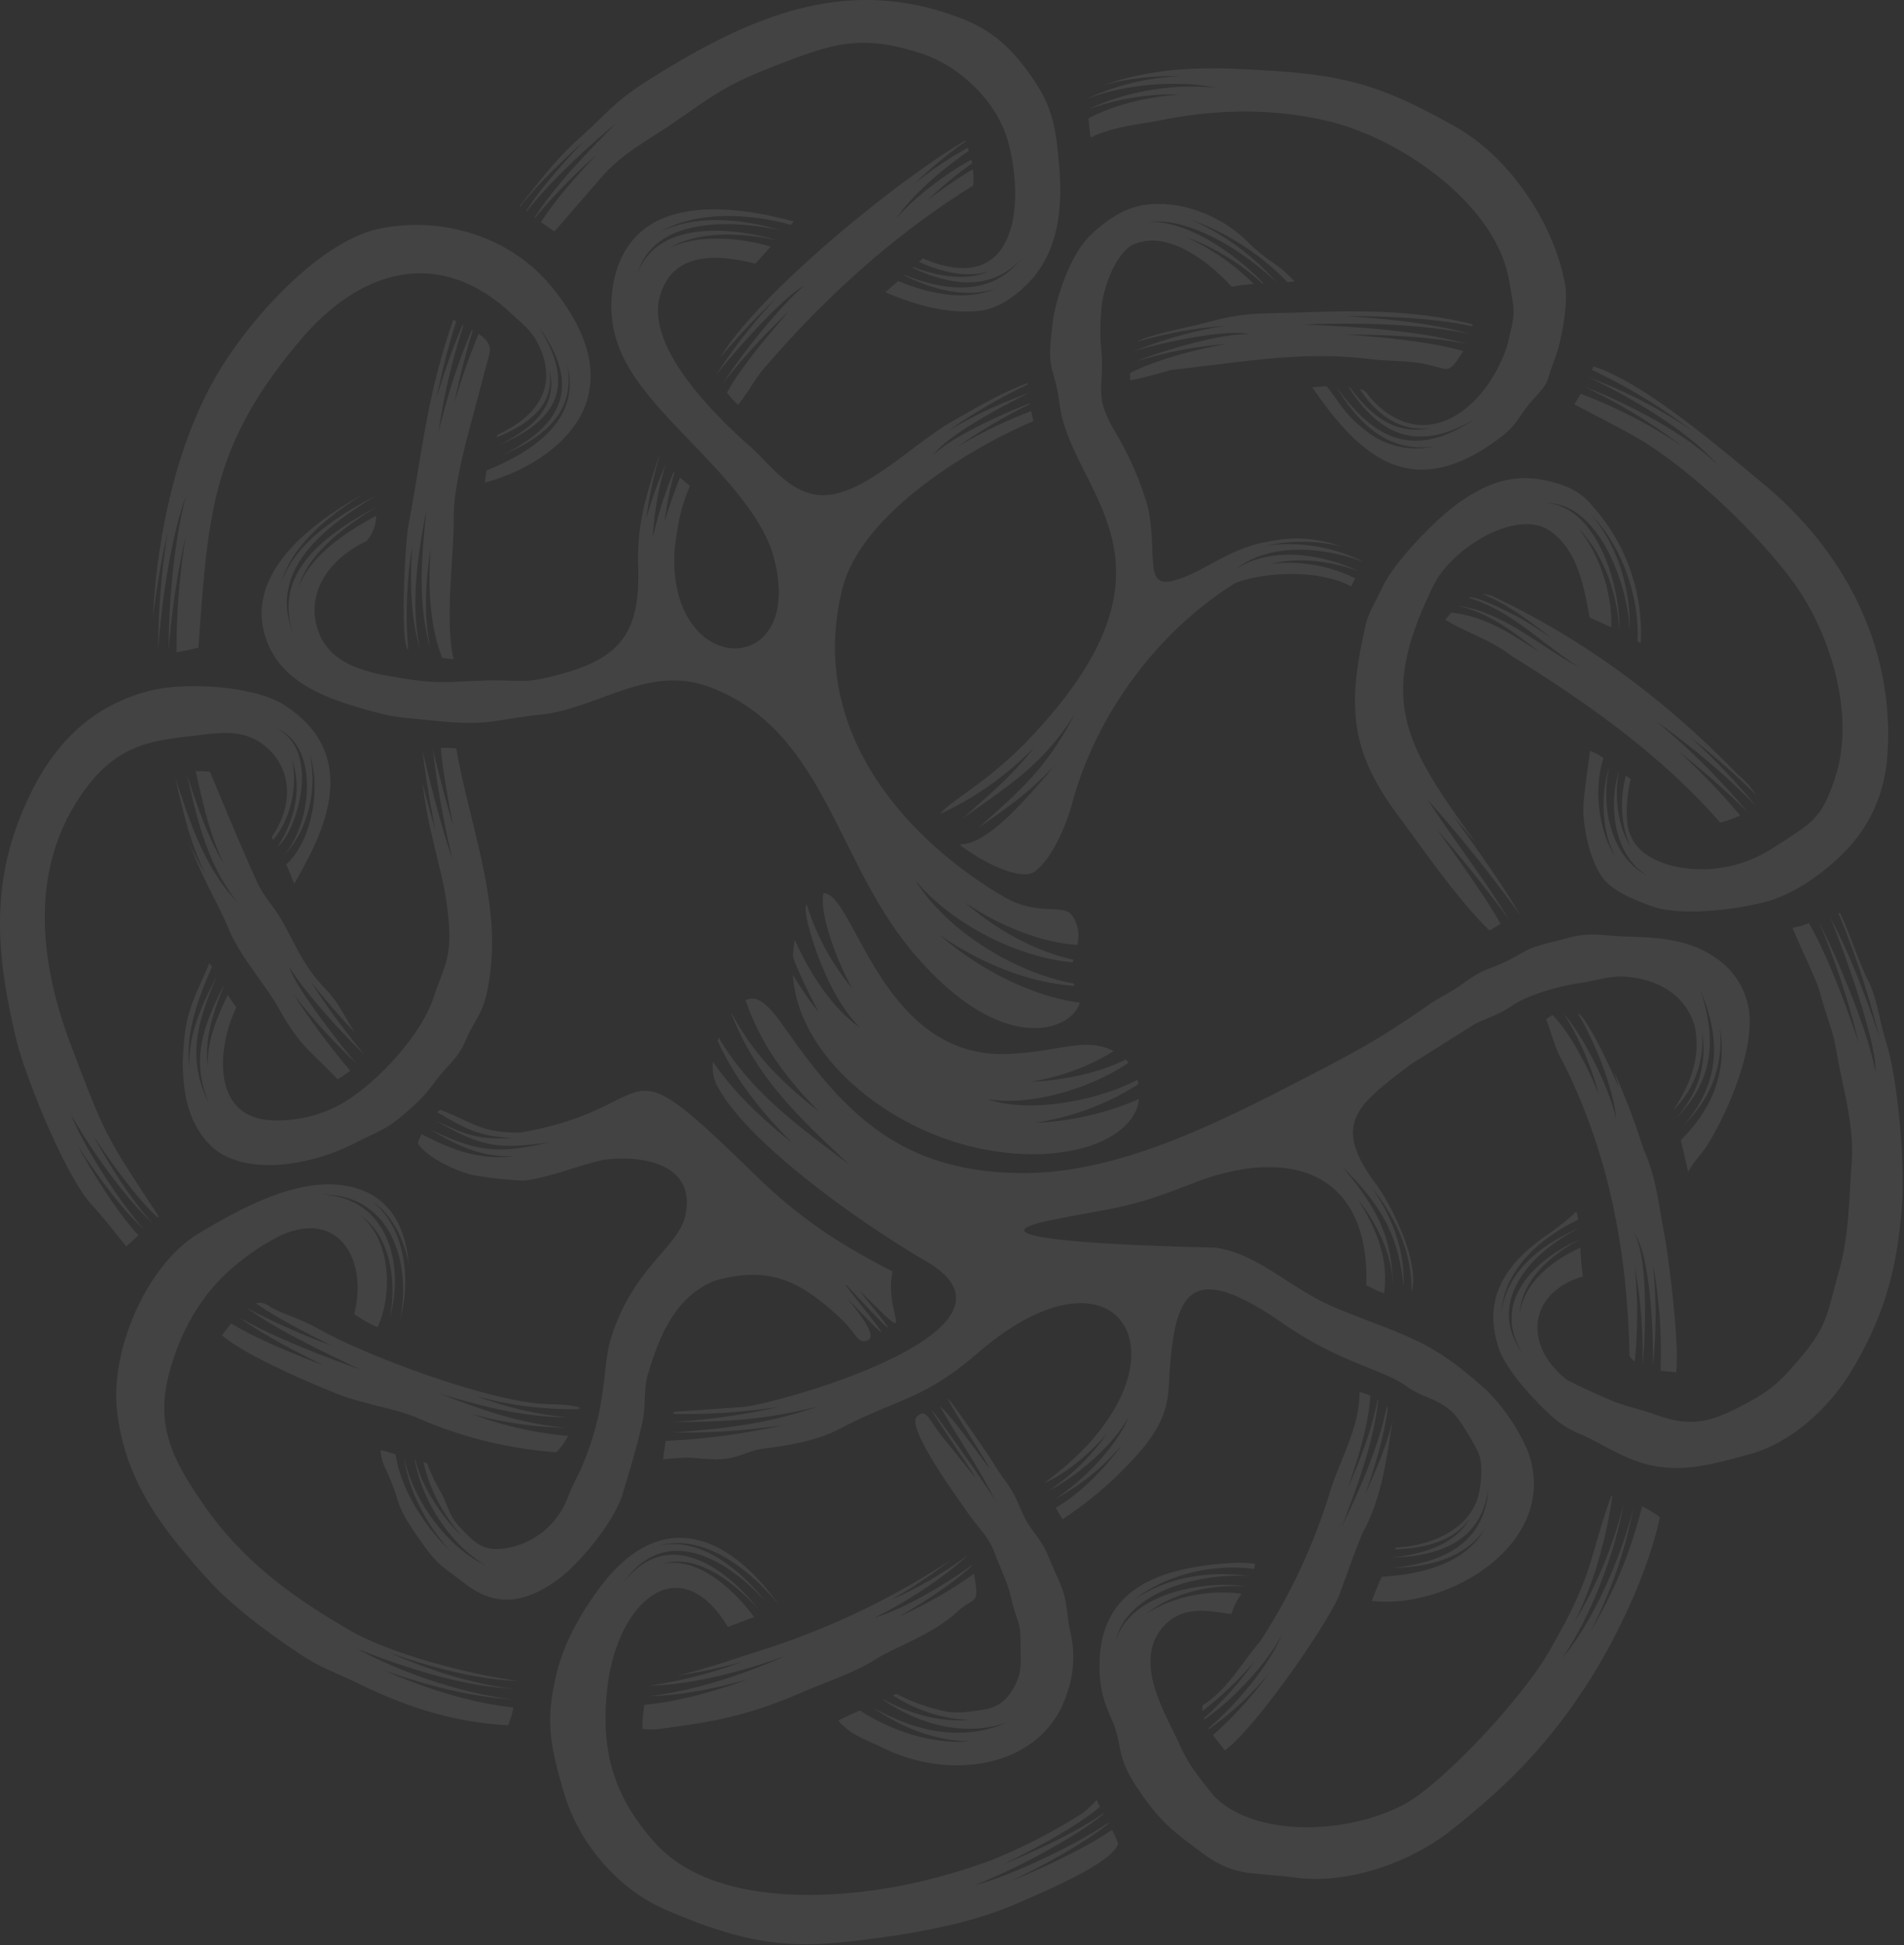 <svg xmlns="http://www.w3.org/2000/svg" width="1200" height="1226"><rect width="100%" height="100%" fill="#333333" stroke="none"/><path d="M557.928 184.156a307.056 307.056 0 008.114-7.011c18.312 7.58 41.493 13.128 61.076 4.954-18.934 6.172-40.167 0-57.207-8.472l.27-.271c25.317 10.015 53.907 13.995 73.03-9.744-18.934 20.49-45.224 16.051-68.026 5.197l.459-.46c14.255 5.413 32.702 9.257 47.498 2.707-14.336 4.439-30.998 0-43.954-6.037l2.434-2.165c57.829 24.821 64.538-31.128 54.097-72.189-6.519-25.525-28.915-47.477-53.285-56.409-37.868-12.452-54.936-7.904-90.775 6.009-32.457 12.56-37.57 16.647-65.781 36.19-17.636 12.233-34.622 20.408-48.417 37.136l-28.022 32.319c-2.704-1.868-5.653-3.817-8.466-5.847 8.709-14.183 25.345-32.237 34.812-42.387a363.737 363.737 0 00-38.598 39.653l-.271-.189c12.55-19.922 35.162-43.308 51.554-59.549-18.338 15.13-41.546 36.542-56.53 55.705l-.299-.216c9.576-15.132 23.992-30.993 35.975-43.769-11.874 10.828-28.59 26.499-39.734 40.818l-.378-.298c13.523-16.619 22.098-28.853 38.273-43.307 16.661-14.996 21.638-22.521 42.006-35.487 65.646-41.521 126.802-67.668 199.481-38.896 20.205 8.121 31.89 20.22 44.062 37.895 12.848 18.948 14.173 32.238 16.229 54.488 2.029 24.36.243 50.129-15.878 69.861-8.114 9.663-21.233 20.112-34.107 21.491-20.341 2.247-41.357-3.789-59.642-11.72zm51.689 796.302c-14.227 13.751-41.005 30.886-58.37 39.063 17.581-4.848 45.36-21.225 61.426-33.189v.46c-13.144 12.154-31.158 23.496-46.279 32.186a267.981 267.981 0 0047.443-27.07c3.624 20.301.784 14.026-9.44 23.037-14.281 13.527-33.108 20.246-50.148 29.418-15.228 9.987-32.458 15.237-48.93 22.388-33.377 14.402-54.097 18.375-89.909 23.011a42.55 42.55 0 01-10.494 0 87.352 87.352 0 011.217-15.267c21.233-1.76 45.982-8.991 65.43-16.052-19.34 5.411-41.898 10.279-62.022 10.581 27.86-3.168 60.48-14.05 85.96-25.526-25.398 9.444-59.182 18.516-86.393 18.948a278.701 278.701 0 0058.884-15.126 301.585 301.585 0 01-40.869 8.71c18.068-4.064 37.542-11.094 53.906-16.243A484.597 484.597 0 00599.177 983.3a307.73 307.73 0 01-37.867 25.198 241.952 241.952 0 0048.307-28.12zm-82.443 244.094c36.002-3.651 79.089-9.927 112.304-24.138 14.715-6.638 61.725-25.586 65.187-38.44a52.237 52.237 0 00-3.841-8.579c-16.554 11.426-44.846 24.631-63.78 32.265 19.313-9.263 45.198-23.062 61.535-36.217l-.243-.513c-19.34 13.527-62.373 34.024-84.526 39.435 22.612-8.418 62.806-29.448 81.713-44.936l-.216-.433c-16.825 11.727-43.467 24.198-62.915 31.973 17.5-8.418 45.982-23.394 60.805-36.137-.947-1.921-1.705-3.439-2.056-4.304a88.953 88.953 0 01-7.952 7.714 348.991 348.991 0 01-59.236 30.554 380.71 380.71 0 01-37.164 11.486c-50.77 13.095-134.918 20.165-173.677-22.448-27.346-30.313-34.974-60.083-30.106-99.871 6.979-54.008 45.983-86.079 75.736-36.468 5.41-2.162 11.063-4.164 16.553-6.276-12.063-16.403-35.001-38.49-57.802-33.51 22.424-7.064 46.523 13.128 60.345 28.341-22.613-28.367-57.856-51.185-84.824-16.647 25.967-37.462 64.727-15.483 89.881 12.453-15.552-19.545-41.302-42.201-68.485-35.406 29.753-8.906 59.993 16.511 76.979 37.759-32.674-46.232-76.114-63.257-114.874-9.555-13.308 18.597-21.801 35.192-26.156 53.949-6.816 29.367-3.218 44.383 4.815 72.534 9.196 32.184 33.891 61.531 64.781 74.767 37.002 15.78 66.89 24.661 107.219 20.567zm488.334-281.799l.623.136c-3.498 26.39-12.311 57.139-23.888 79.609a266.43 266.43 0 0030.943-74.304c-5.035 29.774-21.125 72.564-38.922 97.195 19.934-22.71 38.651-66.717 45.364-95.896a282.341 282.341 0 01-27.215 78.708 278.174 278.174 0 0032.461-78.844 72.399 72.399 0 0111.277 6.903c-7.146 33.888-27.045 76.165-45.983 105.402-24.885 38.459-50.012 63.713-85.661 92.025-25.724 20.336-65.295 34.215-98.024 29.78-28.266-3.761-38.057-.302-58.532-15.408-19.151-14.151-26.751-19.813-40.573-40.27-14.958-22.146-9.034-26.823-17.203-45.308a71.12 71.12 0 01-7.168-33.844c.406-49.583 41.899-60.789 82.173-63.415a90.6 90.6 0 0115.796.352 21.886 21.886 0 01-.568 3.275c-25.046-3.248-54.799 3.059-75.356 19.277 21.016-14.404 48.146-18.41 72.895-14.567-30.511-2.707-78.44 9.365-84.769 41.199 8.114-29.966 54.096-38.925 82.253-34.919-21.638-1.407-45.982 3.735-63.347 17.59 16.986-11.475 40.924-15.614 60.372-12.88a49.034 49.034 0 00-6.41 12.78c-16.229-2.304-31.62-5.663-43.899 9.142-17.853 22.066 2.704 53.998 11.278 73.087 6.357 14.05 12.172 20.356 21.423 32.204 28.698 29.589 96.535 23.202 128.101.493 25.831-18.596 67.323-63.634 83.308-91.271 28.859-49.915 24.074-55.437 39.251-98.231zm-487.144 141.729c7.763 9.333 18.447 12.391 29.131 17.621 42.547 20.788 100.079 11.747 114.875-34.457a68.714 68.714 0 002.298-38.741c-3.218-14.664-1.217-19.542-8.114-34.534-2.434-5.197-4.192-9.609-6.41-14.806-4.193-9.772-10.063-14.454-14.525-23.359-4.815-10.178-5.41-14.021-12.659-23.712-4.382-5.928-7.276-11.26-11.306-17.106-14.823-21.654-41.14-59.548-8.629-7.525 27.833 44.472-7.897-10.448-20.691-21.654 11.847 21.058 23.856 37.38 35.162 60.063-4.733-8.905-60.29-86.996-32.458-44.959 25.642 38.815 26.319 38.056-.649 4.845-9.305-11.45-10.684-19.165-16.581-13.155-6.896 7.011 27.049 53.08 32.946 61.633 5.896 8.553 12.415 14.102 16.093 24.09 4.03 10.827 8.115 18.27 10.603 29.018 3.435 15.508 5.951 12.833 5.735 29.639 0 8.74 1.108 15.619-2.949 23.816-4.761 9.585-10.062 14.885-20.935 16.514-8.115.996-15.824 2.706-24.074.815a116.923 116.923 0 01-30.348-10.963c-.676.373-1.38.704-2.055 1.056a97.269 97.269 0 0047.903 15.509c-19.07 1.428-37.057-3.983-53.638-12.783l-.406.191c23.1 15.458 50.743 23.363 78.089 14.161-29.022 12.531-58.586 5.411-85.039-9.716 18.121 12.743 39.165 21.141 61.507 21.654-24.776 1.68-48.686-6.447-69.297-19.491-4.653 1.951-9.143 3.952-13.579 6.336zm328.448-207.205c.189 22.033-11.684 41.413-18.203 61.876a375.025 375.025 0 01-44.224 95.173c-11.902 13.859-20.747 30.715-36.516 40.601a17.122 17.122 0 000 3.521 221.792 221.792 0 0032.945-31.46 209.796 209.796 0 01-32.052 36.005c0 .242.163.513.27.785 17.934-12.099 40.573-36.519 49.093-53.978-8.114 20.034-29.05 44.554-46.523 59.55l.297.513a192.068 192.068 0 0038.247-35.674 241.6 241.6 0 01-35.677 39.435c2.435 3.359 5.166 6.527 7.547 9.585 19.313-14.151 63.806-78.337 71.975-97.604 4.842-13.264 9.413-26.663 14.903-39.682 12.118-21.844 14.878-46.692 18.935-70.917-3.841 16.457-10.82 31.831-17.527 47.206 5.977-17.053 12.063-36.488 14.335-54.974l-.622-.65c-5.058 25.389-17.446 53.052-28.292 75.573 9.196-23.982 20.394-53.756 22.828-79.876l-.378-.218c-3.328 18.813-11.172 38.707-18.718 55.868 5.87-16.836 12.902-38.95 14.255-58.168a52.496 52.496 0 00-6.898-2.49zM171.38 824.413c10.82 5.225 18.69 7.12 29.997 13.534 31.566 17.541 102.784 43.471 138.081 46.746 7.926.65 18.502.162 25.859 2.409l-.378 1.029a222.056 222.056 0 01-64.538-8.12 220.426 220.426 0 0056.964 13.317c-28.969-.298-52.961-6.849-80.442-14.915 27.211 10.313 50.715 18.948 80.144 21.492a238.995 238.995 0 01-60.128-8.797 229.153 229.153 0 0061.102 13.939 42.832 42.832 0 01-7.412 10.313 265.655 265.655 0 01-87.23-21.519c-14.281-6.251-34.027-8.525-51.987-15.725-18.934-7.714-56.802-23.846-71.57-36.542 1.649-1.975 3.597-4.628 5.788-7.362 17.69 10.475 39.463 19.137 58.208 26.336-17.689-8.796-36.866-18.54-52.906-30.071 23.018 13.073 50.958 23.602 75.897 32.643-23.423-11.368-50.309-23.711-71.461-38.787a433.576 433.576 0 0053.907 23.9c-14.877-7.416-33.323-16.565-47.929-26.77 4.625-1.056 6.816.758 10.034 2.95zM238 836.486c9.575-20.842 8.385-54.866-10.819-70.376 19.231 12.965 23.154 43.037 18.366 64.692 9.413-32.211 0-75.79-42.71-77.901 44.576-.216 56.802 45.094 49.067 79.605 7.383-25.253 3.894-58.6-17.798-75.788 13.226 9.095 20.502 24.361 23.45 39.734-1.677-20.192-9.737-38.896-29.59-46.339-33.271-12.506-73.815 10.097-102.541 27.203C92.48 796.94 69.624 850.75 73.709 888.645c4.868 44.769 28.373 74.706 57.424 106.944 15.931 17.646 40.058 35.186 60.047 48.341 11.928 7.634 21.422 10.691 33.674 16.706 30.565 15.016 60.778 25.003 95.373 26.763a55.695 55.695 0 003.327-11.204c-27.698-2.897-57.126-12.582-81.794-23.464 25.561 9.011 53.772 16.755 80.874 18.264-30.672-3.43-69.865-16.645-97.184-31.58 30.808 11.988 64.591 23.142 97.752 25.002-25.884-2.977-53.366-11.988-77.169-22.518 24.696 8.669 53.854 16.756 80.713 17.62-38.435-5.25-83.851-19.109-104.975-31.208-36.732-21.11-68.594-43.928-93.614-80.199-18.934-27.446-30.645-49.073-21.341-83.34 7.654-28.097 22.017-52.322 45.144-70.16a144.583 144.583 0 0124.072-15.482c38.247-18.055 55.991 16.538 47.173 49.073A74.673 74.673 0 00238 836.486zm169.729 31.912c7.113-24.577 16.959-50.806 42.871-61.199 33.973-9.501 53.231-.298 78.846 23.44 10.306 9.528 11.171 17.351 17.88 13.886 7.897-4.115-21.261-34.241-11.686-24.361 7.574 7.741 19.394 19.976 19.692 19.542.919-1.488-36.029-45.013-17.014-24.604 48.227 51.781-1.325-6.306 4.193-.866 38.381 37.894 14.011 13.994 20.069-12.857-33.324-16.944-59.019-33.889-85.932-60.144-91.721-89.54-54.935-43.769-148.117-27.474-25.614.704-30.511-6.632-51.202-14.291-.595.514-1.163 1.055-1.705 1.57 17.934 10.583 26.346 15.266 47.632 16.24-21.908 1.299-29.915-2.057-49.363-11.314 29.483 16.754 38.707 18.676 72.247 14.075-32.918 7.498-44.901 6.09-75.357-8.283 18.582 10.828 31.294 17.242 53.095 17.188-23.125 2.03-37.867-3.817-58.235-14.075-2.407 5.414-2.704 5.414-1.324 7.173 6.87 8.661 23.64 16.078 33.026 18.433 6.167 1.326 28.265 4.196 34.595 3.437 17.499-2.517 36.38-10.826 49.66-13.019 24.344-2.924 57.316 3.167 50.337 35.188-4.517 20.625-32.864 32.264-47.038 77.847-5.598 18.947-1.703 44.607-20.096 84.856a157.358 157.358 0 00-7.871 17.297 50.4 50.4 0 01-38.03 29.774c-13.957 2.084-18.934-2.707-27.778-11.883-9.306-9.745-7.899-13.723-13.525-23.901a112.155 112.155 0 01-8.493-17.81l-2.245-.704a105.234 105.234 0 0024.911 47.314c-12.793-11.963-25.966-31.587-29.942-48.721l-.406-.136c4.273 25.822 22.883 54.407 45.387 66.992-24.614-11.233-46.956-41.575-52.122-68.887 2.299 21.114 14.687 43.633 28.861 59.117-15.878-14.996-30.997-38.653-34.271-60.605l-9.358-2.707a28.232 28.232 0 003.3 12.235c11.225 24.36 3.245 18.947 23.099 46.854 10.17 14.318 13.308 14.67 26.183 24.713 20.745 16.432 39.896 12.068 59.858-2.707 14.47-11.071 35.163-36.785 40.112-53.594 4.437-14.643 8.683-28.664 12.091-43.606 2.57-11.071 1.163-19.11 3.165-29.396zm566.743-225.933a18.195 18.195 0 014.031-2.706c11.901 12.072 23.234 35.187 29.185 50.128a188.146 188.146 0 00-22.072-50.995c13.335 15.727 28.324 46.313 33.027 66.506-1.708-19.192-13.306-48.723-24.345-66.804 5.572 1.49 23.21 39.763 26.044 47.044a207.184 207.184 0 00-3.106-10.177 433.11 433.11 0 0118.583 48.911c7.678 16.241 9.678 35.188 12.985 52.808 3.136 16.702 9.819 70.592 7.568 87.835-3.106-.406-6.462-.677-9.819-1.137a307.118 307.118 0 00-4.834-67.371 302.679 302.679 0 010 64.691c.432-14.264-.814-73.407-12.935-84.965 10.824 11.883 8.121 71.026 6.382 84.397a301.395 301.395 0 00-4.834-62.256 301.957 301.957 0 010 59.82 17.607 17.607 0 01-3.307-3.356c-1.266-64.8-12.633-127.219-41.977-185.468-5.004-8.201-7.005-17.891-10.576-26.878zm101.186 79.931c12.684-20.49 25.86-51.429 27.046-75.491a48.157 48.157 0 00-4.774-24.167 48.159 48.159 0 00-16.081-18.655c-17.226-12.208-37.025-13.263-57.226-13.778-16.533-.459-21.642-3.274-38.412 1.381-8.79 2.463-18.934 4.168-26.778 8.77-21.259 12.613-20.232 6.821-38.3 20.138-6.87 5.062-13.524 7.769-20.178 12.424-30.618 21.167-42.493 27.772-76.493 45.42-56.369 29.233-118.364 60.605-178.14 60.93-79.982.432-115.496-39.818-152.093-92.031-10.035-14.346-17.121-20.652-24.344-16.89 9.684 27.907 25.021 48.533 46.47 70.375-22.964-18.054-41.6-36.108-55.206-62.255l-.189.271c15.58 40.601 43.114 65.883 74.139 95.061-32.458-24.523-61.561-45.283-82.118-79.849a40.771 40.771 0 00-.704 1.949c11.36 24.551 27.049 44.255 46.74 64.095-20.043-15.888-36.461-31.696-49.661-50.832a26.492 26.492 0 002.029 13.94c19.312 38.382 97.131 91.407 132.321 111.789 73.03 42.334-87.962 88.376-114.686 91.759l-44.088 3.086c-.217.46-.406.893-.595 1.353a388.366 388.366 0 0066.836-4.519 406.54 406.54 0 01-67.81 9.636c33.296 0 60.02-1.49 92.451-9.908-31.918 11.044-58.884 14.157-92.289 16.484a409.515 409.515 0 0070.028-4.683 419.564 419.564 0 01-73.95 9.988c-.649 3.709-1.163 7.525-1.705 11.586 22.857-2.084 15.662-.325 32.919 0 14.254.324 19.204-5.413 31.213-6.821 14.823-1.895 33.432-4.872 47.741-12.668 37.435-19.489 52.121-17.783 86.879-47.802 91.964-79.335 140.922 9.718 41.357 82.34 14.47-6.198 29.321-19.326 39.788-31.29a138.289 138.289 0 01-36.596 35.81c17.96-8.796 40.572-28.799 50.201-46.312-7.384 18.731-30.159 41.576-47.09 52.105a140.887 140.887 0 0042.546-34.213c-10.576 14.778-26.074 30.559-41.492 39.41a241.414 241.414 0 004.355 7.2 236.346 236.346 0 0051.959-46.394c9.386-12.478 13.984-21.519 14.958-37.244 2.949-58.413 11.361-80.364 68.514-42.145 38.652 27.636 66.106 30.83 81.496 42.145 9.522 7.01 19.719 7.443 28.996 16.484 4.68 4.547 13.226 18.947 16.039 25.172 2.949 6.631 1.975 17.837.569 24.957-4.625 23.494-30.916 33.996-52.366 34.89l-.54 1.164c17.473-.623 36.596-4.656 46.847-19.327-9.602 17.215-31.078 22.521-49.174 24.496 30.917-.866 56.802-10.447 61.184-44.147-2.272 35.377-28.671 47.342-60.805 50.725 22.071-.623 45.36-5.414 58.667-24.902-13.037 22.737-40.896 28.935-65.186 30.451a158.204 158.204 0 00-6.221 15.184c49.742 5.743 120.095-38.138 97.861-95.304a124.088 124.088 0 00-24.885-36.758c-36.46-33.32-51.391-34.458-94.263-51.97-30.24-12.316-49.472-34.592-77.412-38.679-.568 0-172.19-2.87-104.732-16.972 40.573-8.472 48.093-6.74 89.91-23.278 61.669-24.361 112.223-7.417 109.95 63.961a85.577 85.577 0 0011.28 5.17c3.002-21.817-5.139-41.793-17.095-59.929 12.767 16.241 21.774 34.133 22.748 55.084-.892-32.698-11.523-50.617-32.161-75.113 23.506 23.305 35.353 41.819 38.734 75.248.811-23.333-7.222-42.984-19.908-62.093 15.12 19.434 25.614 41.576 24.858 66.099 6.005-18.514-13.308-56.517-22.937-68.995-27.697-37.733-10.82-49.264 22.721-74.788l40.193-25.282c8.709-4.385 14.065-5.251 22.829-11.206 10.982-7.443 30.781-12.883 43.791-14.671 8.845-1.245 18.314-4.519 27.048-4.033 20.583 1.191 39.357 10.828 45.035 31.859 4.704 22.791-6.925 42.064-13.528 52.213a61.149 61.149 0 0014.744-23.223 61.322 61.322 0 003.086-27.338c3.728 21.653-1.95 39.248-16.232 55.948 23.558-23.927 25.91-49.371 15.287-81.202 13.517 32.102 12.201 59.007-10.442 85.56 17.417-17.702 25.075-37.028 22.804-62.012 4.703 28.34-4.623 51.293-24.613 71.35 1.758 7.038 3.326 14.157 4.653 20.031 2.975-6.01 7.889-10.747 11.678-16.295zm54.101-137.612c5.246 13.29 15.005 32.129 17.387 41.279 3.005 11.503 8.251 24.171 10.01 35.025 3.839 23.629 11.738 47.639 9.849 72.027-1.899 24.387-1.387 45.067-8.332 69.347-6.281 21.843-6.251 32.048-21.99 50.995-13.175 15.861-19.256 22.168-36.03 31.073-20.663 10.963-33.085 15.7-56.1 7.525-9.116-3.437-18.282-5.115-27.267-8.688-8.974-3.573-20.797-9.014-29.749-13.669-27.968-21.953-24.154-55.083 10.089-65.152a170.153 170.153 0 01-1.542-18.162c-17.23 7.795-35.866 21.843-38.273 42.062.703-21.654 20.313-37.894 38.002-47.26-29.428 12.696-56.801 40.602-35.622 72.759-24.533-32.807 4.409-64.638 35.163-79.85-23.073 9.636-46.199 27.067-49.066 53.702 1.218-27.664 25.237-48.072 48.362-59.008a70.749 70.749 0 00-1.028-5.223 169.511 169.511 0 01-20.637 16.24c-25.02 17.892-39.031 39.844-27.968 71.079 4.896 12.939 20.097 29.775 30.213 39.141a62.911 62.911 0 0022.044 14.426c11.5 5.251 22.857 12.641 34.455 16.62 24.593 8.445 44.422 2.706 70.331-4.276 27.186-7.255 51.387-29.91 65.488-53.785 19.98-33.861 27.799-62.255 31.045-101.178 2.251-26.607-2.191-80.742-9.93-105.185-4.382-13.831-5.105-26.12-11.487-39.058-7.176-14.536-10.392-27.203-17.447-42.063h-1.136a517.863 517.863 0 0125.859 78.496c-7.819-24.361-18.934-53.73-31.166-76.114 7.548 17.377 30.242 80.715 28.644 97.633-3.84-23.766-24.151-72.461-35.458-94.304a485.723 485.723 0 0125.015 76.385c-7.135-21.654-19.356-54.947-31.447-75.789a41.742 41.742 0 01-10.231 2.923zM715.728 700.525c-13.524 27.067-66.918 34.619-115.686 18.704-51.202-16.674-97.671-58.683-100.295-104.887a181.82 181.82 0 0016.229 23.602c-2.705-4.871-15.39-30.044-16.229-35.566.217-3.33.595-6.713 1.136-10.096 8.71 19.705 23.235 43.145 40.924 55.218-11.901-12.262-19.61-27.935-25.804-43.687-2.082-5.414-10.522-29.558-7.627-33.916a153.135 153.135 0 0028.725 53.079c-7.655-13.533-20.962-45.202-18.149-60.009 19.42-.595 36.38 104.428 115.901 101.342 33.594-1.299 48.688-11.179 67.026-1.787a139.292 139.292 0 01-51.932 19.191c18.69-.406 42.763-5.414 59.506-13.886a29.897 29.897 0 011.812 1.922c-22.856 15.997-61.995 27.853-89.016 22.98 26.183 9.339 69.758 1.083 94.67-12.153.243.92.459 1.841.622 2.707a164.584 164.584 0 01-65.242 24.36c22.567-.8 44.777-5.87 65.458-14.941a24.64 24.64 0 01-2.029 7.823zM123.37 486.123a47.761 47.761 0 019.007.379c9.575 22.926 19.258 46.637 29.537 69.211 4.489 9.826 10.819 15.727 16.229 25.254 8.465 15.321 13.172 27.88 26.831 42.199 9.44 9.879 12.253 18.163 18.772 27.69-10.224-10.61-21.368-24.036-27.887-32.102a444.313 444.313 0 0034 46.15c-13.2-12.37-38.247-39.979-47.334-55.191 2.839 11.774 32.836 49.805 41.897 60.469a373.95 373.95 0 01-39.545-43.66 460.35 460.35 0 0035.84 48.316 74.034 74.034 0 01-7.98 5.413c-16.689-17.756-23.478-20.138-37.407-45.338-7.737-13.75-24.587-32.779-31.62-50.318-5.545-13.859-16.013-30.208-24.344-53.269a163.083 163.083 0 0010.144 19.813c-9.522-19.272-14.201-39.708-18.934-60.55 9.386 28.204 18.284 56.544 39.436 78.495-18.934-23.196-25.695-52.05-32.134-80.58 6.492 19.327 12.605 38.599 23.316 56.166-9.196-18.813-13.308-38.409-17.851-58.547zm154.445-14.617a40.936 40.936 0 019.792.325c6.14 36.92 21.638 79.253 22.505 119.233.243 13.046-1.489 34.322-6.952 46.014-2.975 6.415-6.33 10.827-9.278 17.838-3.489 8.364-7.438 12.803-13.524 19.354-6.519 7.091-9.845 13.533-17.229 20.408-19.26 17.811-20.125 15.971-40.573 26.364-24.75 12.532-63.969 20.437-86.339 3.98-21.638-17.243-22.801-48.425-19.663-73.895 2.109-17.053 9.114-28.719 15.471-44.202a129.21 129.21 0 011.515 2.518c-8.628 19.867-16.852 41.629-14.2 63.771-.867-21.221 7.897-39.735 17.337-58.25-12.144 28.881-19.339 51.781-4.949 80.689-11.415-27.717-4.085-47.775 8.817-73.732l.217.405c-6.33 15.591-12.037 32.645-9.819 49.832-.514-15.997 5.762-30.992 12.659-45.068a81.75 81.75 0 005.409 7.85c-11.523 23.495-16.445 66.966 19.394 70.999a82.34 82.34 0 0048.686-11.315c20.99-12.776 47.904-41.738 55.964-65.341 8.061-23.603 12.902-27.068 8.493-59.549-2.705-20.3-10.386-41.955-14.092-67.668-.427-2.971-.869-5.94-1.325-8.906a1097.228 1097.228 0 008.33 30.397c-3.245-16.429-6.275-33.564-8.114-50.238 5.41 22.926 11.442 46.503 18.933 68.806a601.322 601.322 0 01-12.495-69.942c3.976 16.241 8.113 32.48 12.901 48.721-2.974-15.645-6.356-33.13-7.898-49.398zm-82.686 67.669c-3.165 6.199-6.14 11.909-9.738 17.892a232.022 232.022 0 00-4.977-12.235c15.797-14.265 22.343-47.855 14.526-69.997 5.572 20.517-.542 48.966-16.013 64.178 17.5-19.652 22.991-69.51-5.193-80.067 29.428 13.535 13.118 65.829 1.135 74.816 10.522-15.943 15.878-36.515 9.007-55.219 4.193 16.241-.892 38.626-11.711 50.698a50.853 50.853 0 00-1.001-1.543c11.739-16.835 14.39-38.354-.487-54.135-15.58-15.862-32.458-11.558-52.311-9.338-25.481 2.707-42.278 7.038-59.858 27.067-40.573 49.155-35.163 110.761-14.039 166.819 22.667 59.954 22.072 57.328 55.584 108.649l-.621.568c-13.524-11.856-32.458-39.059-40.357-51.022 9.468 17.241 23.343 39.735 36.786 54.351-16.77-14.941-40.383-48.721-51.04-68.156 7.195 19.245 31.538 56.625 46.199 72.623-15.121-13.535-30.889-36.081-41.926-52.783 8.115 14.887 24.128 41.143 38.166 56.247l-7.655 7.01c-7.411-9.04-13.902-17.593-21.828-26.309-16.228-17.378-41.898-80.418-47.578-104.346-13.064-54.974-16.959-101.395 8.98-154.583 16.716-34.268 41.519-57.681 79.387-65.909 21.639-4.25 62.211-1.977 80.983 10.177 37.976 24.686 32.837 60.523 15.553 94.574zm744.478-163.867c58.181 27.067 110.574 66.261 155.127 112.357a64.715 64.715 0 0112.11 13.317 530.326 530.326 0 00-41.487-36.405 448.315 448.315 0 0141.819 43.903 464.377 464.377 0 00-63.407-53.864 441.7 441.7 0 0157.558 57.058 567.713 567.713 0 00-43.598-38.327 432.373 432.373 0 0139.005 40.601 78.445 78.445 0 01-12.523 4.575c-37.226-42.578-83.853-75.573-131.701-105.185-12.93-10.097-27.725-14.264-41.601-22.683a110.704 110.704 0 013.651-4.52c21.342 2.056 38.788 13.912 56.369 25.362-17.013-13.073-31.024-24.604-52.203-29.775 29.753 4.386 52.041 26.067 76.33 38.68-24.073-15.293-42.682-35.674-69.649-43.687 3.813-2.03 26.615 9.609 31.917 12.505 6.789 3.708 13.795 8.581 20.313 12.803-13.713-10.556-27.508-21.328-43.277-27.581 1.772.061 3.527.362 5.22.893zm65.133-55.11a119.482 119.482 0 0129.32 85.182l-2.03-1.273c1.488-26.77-9.628-60.279-29.238-79.551 16.906 18.947 25.178 48.018 24.344 73.082-1.106-29.585-19.719-81.202-53.231-80.634 32.457 1.543 47.572 52.322 46.658 80.526-.945-22.115-9.769-48.911-26.129-64.719 13.737 15.646 21.878 42.226 21.094 62.608-4.543-2.139-9.116-4.168-13.683-6.253-3.516-19.543-7.654-42.929-25.425-54.839-20.557-13.723-61.13 10.828-72.841 34.485-35.921 72.757-18.393 99.906 26.669 162.568-4.679-5.712-9.359-11.287-13.902-16.701 14.118 20.192 29.509 41.034 41.843 62.255a919.44 919.44 0 00-58.533-73.082c16.635 25.714 35.163 49.154 51.392 75.79-14.118-19.381-29.888-38.6-45.305-56.843 12.658 18.054 28.59 39.573 40.058 59.549-2.326 1.245-4.571 2.706-7.005 4.195-20.341-19.759-40.789-49.858-58.046-73.082-30.863-41.63-31.133-69.916-20.232-118.745 2.055-9.231 7.195-16.675 11.089-25.282 7.06-14.779 31.62-40.601 45.983-51.185 22.45-16.511 42.195-21.844 69.027-11.747a40.952 40.952 0 0118.096 13.723zm-12.497-65.422c1.433-2.139 2.705-4.331 4.003-6.578a309.505 309.505 0 0163.081 32.482 329.892 329.892 0 00-60.863-36.867c25.827 9.42 65.757 30.343 84.069 49.425-16.905-20.733-55.94-43.551-81.283-55.407a307.711 307.711 0 0164.921 33.429 342.188 342.188 0 00-62.865-38.112l.973-2.165c31.51 9.799 80.203 51.726 106.927 73.84 50.955 42.172 82.633 102.479 78.432 169.742-2.241 35.458-18.934 59.549-47.517 79.578a103.792 103.792 0 01-26.533 13.534c-18.774 5.414-55.075 10.124-73.548 3.817-9.738-3.33-24.502-9.149-31.055-17.134-9.086-11.071-14.008-34.782-12.9-48.884 1.001-10.692 2.705-21.655 4.058-32.265a43.664 43.664 0 018.49 4.602c-6.272 18.622-3.377 45.799 7.548 62.553-8.814-16.24-9.658-40.006-3.759-57.465-5.708 22.629-.241 56.843 23.638 68.86-21.638-13.155-24.341-45.365-17.547-66.315-3.438 15.591-1.116 35.729 7.678 48.938-6.794-12.965-7.387-31.561-3.437-45.528l3.005 2.274a83.606 83.606 0 00-2.221 26.581c1.919 26.58 36.16 32.291 56.663 29.611 22.965-2.977 34.543-12.451 50.613-22.872 14.141-9.284 17.91-17.242 23.427-33.266 13.789-39.87-2.713-93.248-27.216-125.918-23.206-30.939-64.432-70.133-97.507-89.513-12.764-7.254-26.292-13.94-39.302-20.95zm-697.901 21.41c-3.57 13.75-8.656 36.108-8.385 49.967.27 22.52-5.87 66.668 0 89.323a58.01 58.01 0 01-7.303-.866c-8.331-21.843-8.818-46.259-7.222-69.321-3.165 20.708-4.571 42.361-.27 63.014-8.115-28.015-5.41-58.249-2.407-86.833-5.573 28.854-10.198 59.278-3.95 88.43-6.194-21.275-6.491-43.93-4.95-65.883a264.906 264.906 0 00-2.542 65.504c-5.193-2.706-2.246-65.882.135-78.496 8.98-47.91 11.496-81.203 28.266-129.627.567.433 1.162.84 1.812 1.272a435.975 435.975 0 00-12.47 48.722 402.616 402.616 0 0116.392-46.502l.595.325a402.358 402.358 0 00-15.715 67.506 410.254 410.254 0 0120.962-64.746l.677.38a442.44 442.44 0 00-11.604 45.852 398.405 398.405 0 0115.282-43.796c4.841 3.249 8.277 7.146 6.762 12.803zm633.688-71.702v1.191c-25.046-5.414-56.017-6.361-79.927-6.442 25.371 1.732 54.611 4.412 79.143 11.423-31.782-6.686-73.328-7.444-105.759-6.091 32.187 1.327 72.192 3.519 103.271 12.235-24.344-4.819-52.475-5.847-77.062-5.928 21.64 1.516 51.392 3.979 74.492 10.394-10.549 17.026-8.521 10.502-27.643 7.551-9.819-1.515-20.557-1.272-30.754-2.408-43.034-5.603-82.985 2.219-125.532 6.739-4.788 1.327-22.261 6.389-26.02 6.47v-4.412c16.228-8.554 42.736-15.321 60.886-18.379a253.295 253.295 0 00-56.558 10.827c15.769-6.713 54.096-17.811 71.002-17.025-15.418-3.519-57.235 5.71-73.031 10.826a264.01 264.01 0 0157.207-16.077 268.013 268.013 0 00-55.341 10.122c7.276-4.519 34.947-9.69 44.792-12.396 21.855-6.064 32.161-5.414 54.096-6.01 38.139-1.434 75.412-2.111 112.738 7.282zm-622.355 99.663c39.437-10.394 101.432-50.914 41.952-123.428-25.561-31.182-67.296-44.202-106.705-36.974-40.005 7.335-86.149 60.388-105.489 94.736-24.966 43.796-36.623 101.314-39.085 151.28a504.897 504.897 0 019.386-54.621 479.911 479.911 0 00-6.086 74.165c2.11-28.8 7.736-69.673 17.501-96.659-7.385 28.015-10.982 67.859-10.82 96.902a500.236 500.236 0 0110.82-72.189 452.19 452.19 0 00-5.924 73.786c4.68-.785 9.278-1.813 13.876-2.978 5.977-84.315 8.114-127.623 64.564-194.209 36.812-43.443 85.824-58.791 131.346-17.459 9.819 9.311 15.229 12.153 20.476 25.579 9.386 25.118-6.086 41.927-27.751 51.834l-.731 1.76c19.258-7.85 37.489-19.976 33.053-43.308 6.627 24.171-11.793 38.246-31.457 48.098 38.355-16.239 47.632-38.517 25.02-74.409 25.886 35.811 16.661 61.065-22.315 80.419 25.128-10.611 45.982-26.662 40.059-56.842 9.386 35.188-22.126 55.245-50.716 66.938a67.545 67.545 0 00-.974 7.579zm341.838-62.634c-16.879 6.306-32.297 15.537-47.877 24.36-23.396 13.534-52.04 43.146-77.087 46.016-22.639 2.706-36.975-19.273-49.661-30.398-22.693-19.922-65.132-62.092-57.234-93.708 8.331-33.157 43.845-25.525 60.371-21.653 2.895-3.086 6.248-6.849 9.711-10.693-18.934-5.63-45.793-8.12-64.051 1.029 18.934-11.53 47.173-9.608 67.622-5.089-27.049-8.255-75.736-13.073-87.556 21.465 10.116-36.974 61.724-34.213 90.612-27.501-23.479-7.308-53.881-10.61-76.655 1.056 23.369-13.94 57.775-11.72 82.578-4.71l2.03-2.057c-40.952-11.179-104.489-18.704-114.118 41.251-4.841 32.697 10.144 54.866 30.889 78.171 22.126 24.875 61.508 59.279 70.326 91.327 21.882 78.496-67.81 78.496-62.211-4.656 2.245-16.241 3.3-24.198 9.602-39.438a193.851 193.851 0 01-6.275-5.278c-3.597 9.203-7.005 18.542-9.657 27.934a215.056 215.056 0 016.14-31.1l-.459-.434a244.284 244.284 0 00-13.173 41.9 201.55 201.55 0 018.114-46.799 295.234 295.234 0 00-12.171 34.186 258.396 258.396 0 018.114-38.68l-.243-.297c-8.115 25.497-13.795 42.172-12.983 69.482 1.081 36.813-7.601 55.787-45.117 66.641-29.185 8.418-26.913 4.196-53.042 5.142-24.019.975-28.671 2.14-51.743-1.677-21.45-3.546-48.255-8.121-53.475-36.108-3.949-22.656 12.686-41.008 31.971-50.048a23.692 23.692 0 006.248-15.998c-17.932 9.582-41.518 24.632-48.903 45.285 5.87-22.25 30.862-39.6 49.066-50.833-29.754 15.861-65.403 39.951-52.745 78.928-15.687-40.6 22.235-67.668 52.988-86.372-22.693 11.747-51.392 29.206-60.02 55.029 6.492-24.362 31.539-43.309 51.392-55.624a437.934 437.934 0 00-8.602 4.926c-26.723 16.241-61.345 43.877-54.448 79.281 7.276 34.619 40.87 45.067 71.138 53.215 12.848 3.464 19.583 3.491 32.458 4.845 40.572 4.277 38.299 0 74.815-3.762 37.299-6.091 66.106-31.48 104.353-16.539 71.245 27.799 78.034 108.839 126.775 166.682 56.613 67.155 100.593 49.128 105.245 31.751-30.97-4.007-64.267-21.654-88.394-42.685 24.56 17.079 55.639 30.26 85.149 32.102a23.407 23.407 0 01-.623-1.49c-36.867-6.712-79.901-32.995-99.862-65.151 22.423 27.257 64.05 48.722 99.295 51.807.134-.541.27-1.109.432-1.677-24.181-5.144-49.472-19.327-68.27-36.001 19.799 13.534 46.821 25.281 70.651 26.688a22.462 22.462 0 00-3.058-18.216c-5.733-8.445-21.097.866-43.655-12.342-51.392-30.154-125.315-97.931-101.296-193.994 11.604-46.529 78.44-87.754 120.364-105.563a80.66 80.66 0 01-1.378-6.335 294.807 294.807 0 00-45.982 22.196 326.931 326.931 0 0145.197-26.635v-.487c-17.744 6.74-50.716 21.924-60.886 32.725 8.249-12.235 43.467-30.993 60.075-39.14a282.845 282.845 0 00-50.77 23.847 332.247 332.247 0 0150.148-29.233zm168.348-64.15a84.218 84.218 0 00-16.824-14.021 156.208 156.208 0 01-15.255-13.318c-16.472-15.104-41.249-24.361-63.645-20.679-12.876 2.354-23.532 10.015-32.918 18.947-12.28 11.692-21.638 38.787-23.722 54.839-4.273 33.266.839 25.091 4.464 52.592 7.654 55.543 86.555 98.607-19.367 210.099-26.02 27.365-49.66 38.761-56.126 47.26a200.126 200.126 0 0059.507-42.226c-15.417 19.624-27.048 28.556-45.36 45.095 30.429-21.844 50.527-33.753 71.002-66.261-18.15 34.483-33.08 47.125-61.211 72.352 20.936-14.969 30.701-21.141 48.687-40.061-23.424 28.258-44.683 50.59-60.48 50.238 15.228 11.937 39.356 23.251 47.578 17.106 9.9-7.362 18.935-26.147 23.641-43.308 14.984-55.705 54.097-108.595 103.081-138.721 19.691-7.363 54.097-7.985 72.57 2.3a467.338 467.338 0 012.706-5.034 94.805 94.805 0 00-53.313-9.149c18.312-4.493 38.354-1.705 55.747 4.763-22.802-10.988-55.422-16.239-77.845-1.352 22.126-17.54 56.422-13.887 81.009-4.467a105.425 105.425 0 00-61.426-10.502 103.904 103.904 0 0146.983.596 81.637 81.637 0 00-37.868-4.385c-24.668 3.085-34.162 10.34-55.124 21.112-34.487 15.754-21.964-3.762-28.617-40.601a201.55 201.55 0 00-21.774-49.804c-13.119-22.684-5.572-27.312-7.899-50.454a136.887 136.887 0 010-24.361c.568-12.56 7.872-33.672 18.475-40.927 22.151-11.856 49.551 10.124 63.698 25.661 4.598-.813 9.25-1.327 13.903-1.733a144.857 144.857 0 00-43.278-29.774 144.818 144.818 0 0148.85 29.558h.812c-16.743-17.567-46.821-39.708-72.68-38.924 27.779-3.031 62.211 20.463 80.956 38.41a153.285 153.285 0 00-54.096-39.709 159.585 159.585 0 0160.669 39.302zM608.536 88.554c-40.762 23.413-130.076 95.764-154.501 136.637a475.656 475.656 0 0135.163-37.354 359.99 359.99 0 00-38.083 48.722c11.793-14.833 41.491-48.722 55.827-56.598-15.958 13.534-39.95 43.876-51.392 61.714a401.79 401.79 0 0141.817-45.582c-10.819 12.234-31.43 36.46-39.166 51.428a73.601 73.601 0 006.925 7.661c5.679-6.848 9.547-14.346 15.011-21.357 38.409-45.067 82.795-85.642 133.186-116.877a36.103 36.103 0 00-.244-10.233 284.434 284.434 0 00-28.156 19.246 233.044 233.044 0 0127.778-23.007l-.568-2.328c-17.392 9.554-37.408 25.172-47.767 37.732 11.062-16.241 29.103-31.264 46.198-43.308l-.595-1.895a219.89 219.89 0 00-33.702 22.737 271.988 271.988 0 0132.458-26.879zm337.076 140.047c-15.148 32.807-49.471 56.246-80.524 23.684-4.246-4.439-3.326-5.9-8.113-7.037 10.061 15.131 24.803 27.366 44.981 24.496-22.829 5.224-38.625-8.661-51.229-25.688h-.677c20.557 32.482 45.739 40.332 79.955 19.733-38.192 25.823-63.564 14.103-87.935-20.355 13.714 23.143 32.621 42.361 62.05 37.895a50.964 50.964 0 01-41.493-8.445c-15.742-11.828-17.446-18.271-26.453-29.341-2.866 0-5.815.352-9.088.622 29.753 43.308 62.941 74.463 119.607 30.749 9.847-7.579 11.469-14.21 18.718-22.195 12.551-13.832 7.899-9.366 14.309-25.931 4.544-11.422 8.52-35.702 6.897-46.015-6.275-38.707-34.757-81.447-69.108-100.745-41.628-23.414-64.916-31.995-112.792-35.189-41.952-2.706-71.516-3.816-109.654 8.879a173.57 173.57 0 0148.877-5.739 159.331 159.331 0 00-59.67 14.508c24.344-9.311 57.533-12.424 82.958-6.983-25.29-3.275-58.072 1.921-80.929 13.317a154.383 154.383 0 0157.775-9.203c-18.42 1.002-41.329 5.874-58.126 15.076 1.758 13.914.379 12.371 3.895 10.828 14.633-6.118 26.182-6.686 41.303-9.663 35.541-7.12 70.325-7.877 105.759.46 45.198 10.637 106.029 51.969 114.279 100.826 3.435 20.383 4.165 18.217-.568 37.896a60.584 60.584 0 01-5.004 13.56z" fill="rgba(255, 255, 255, 0.08)"/></svg>